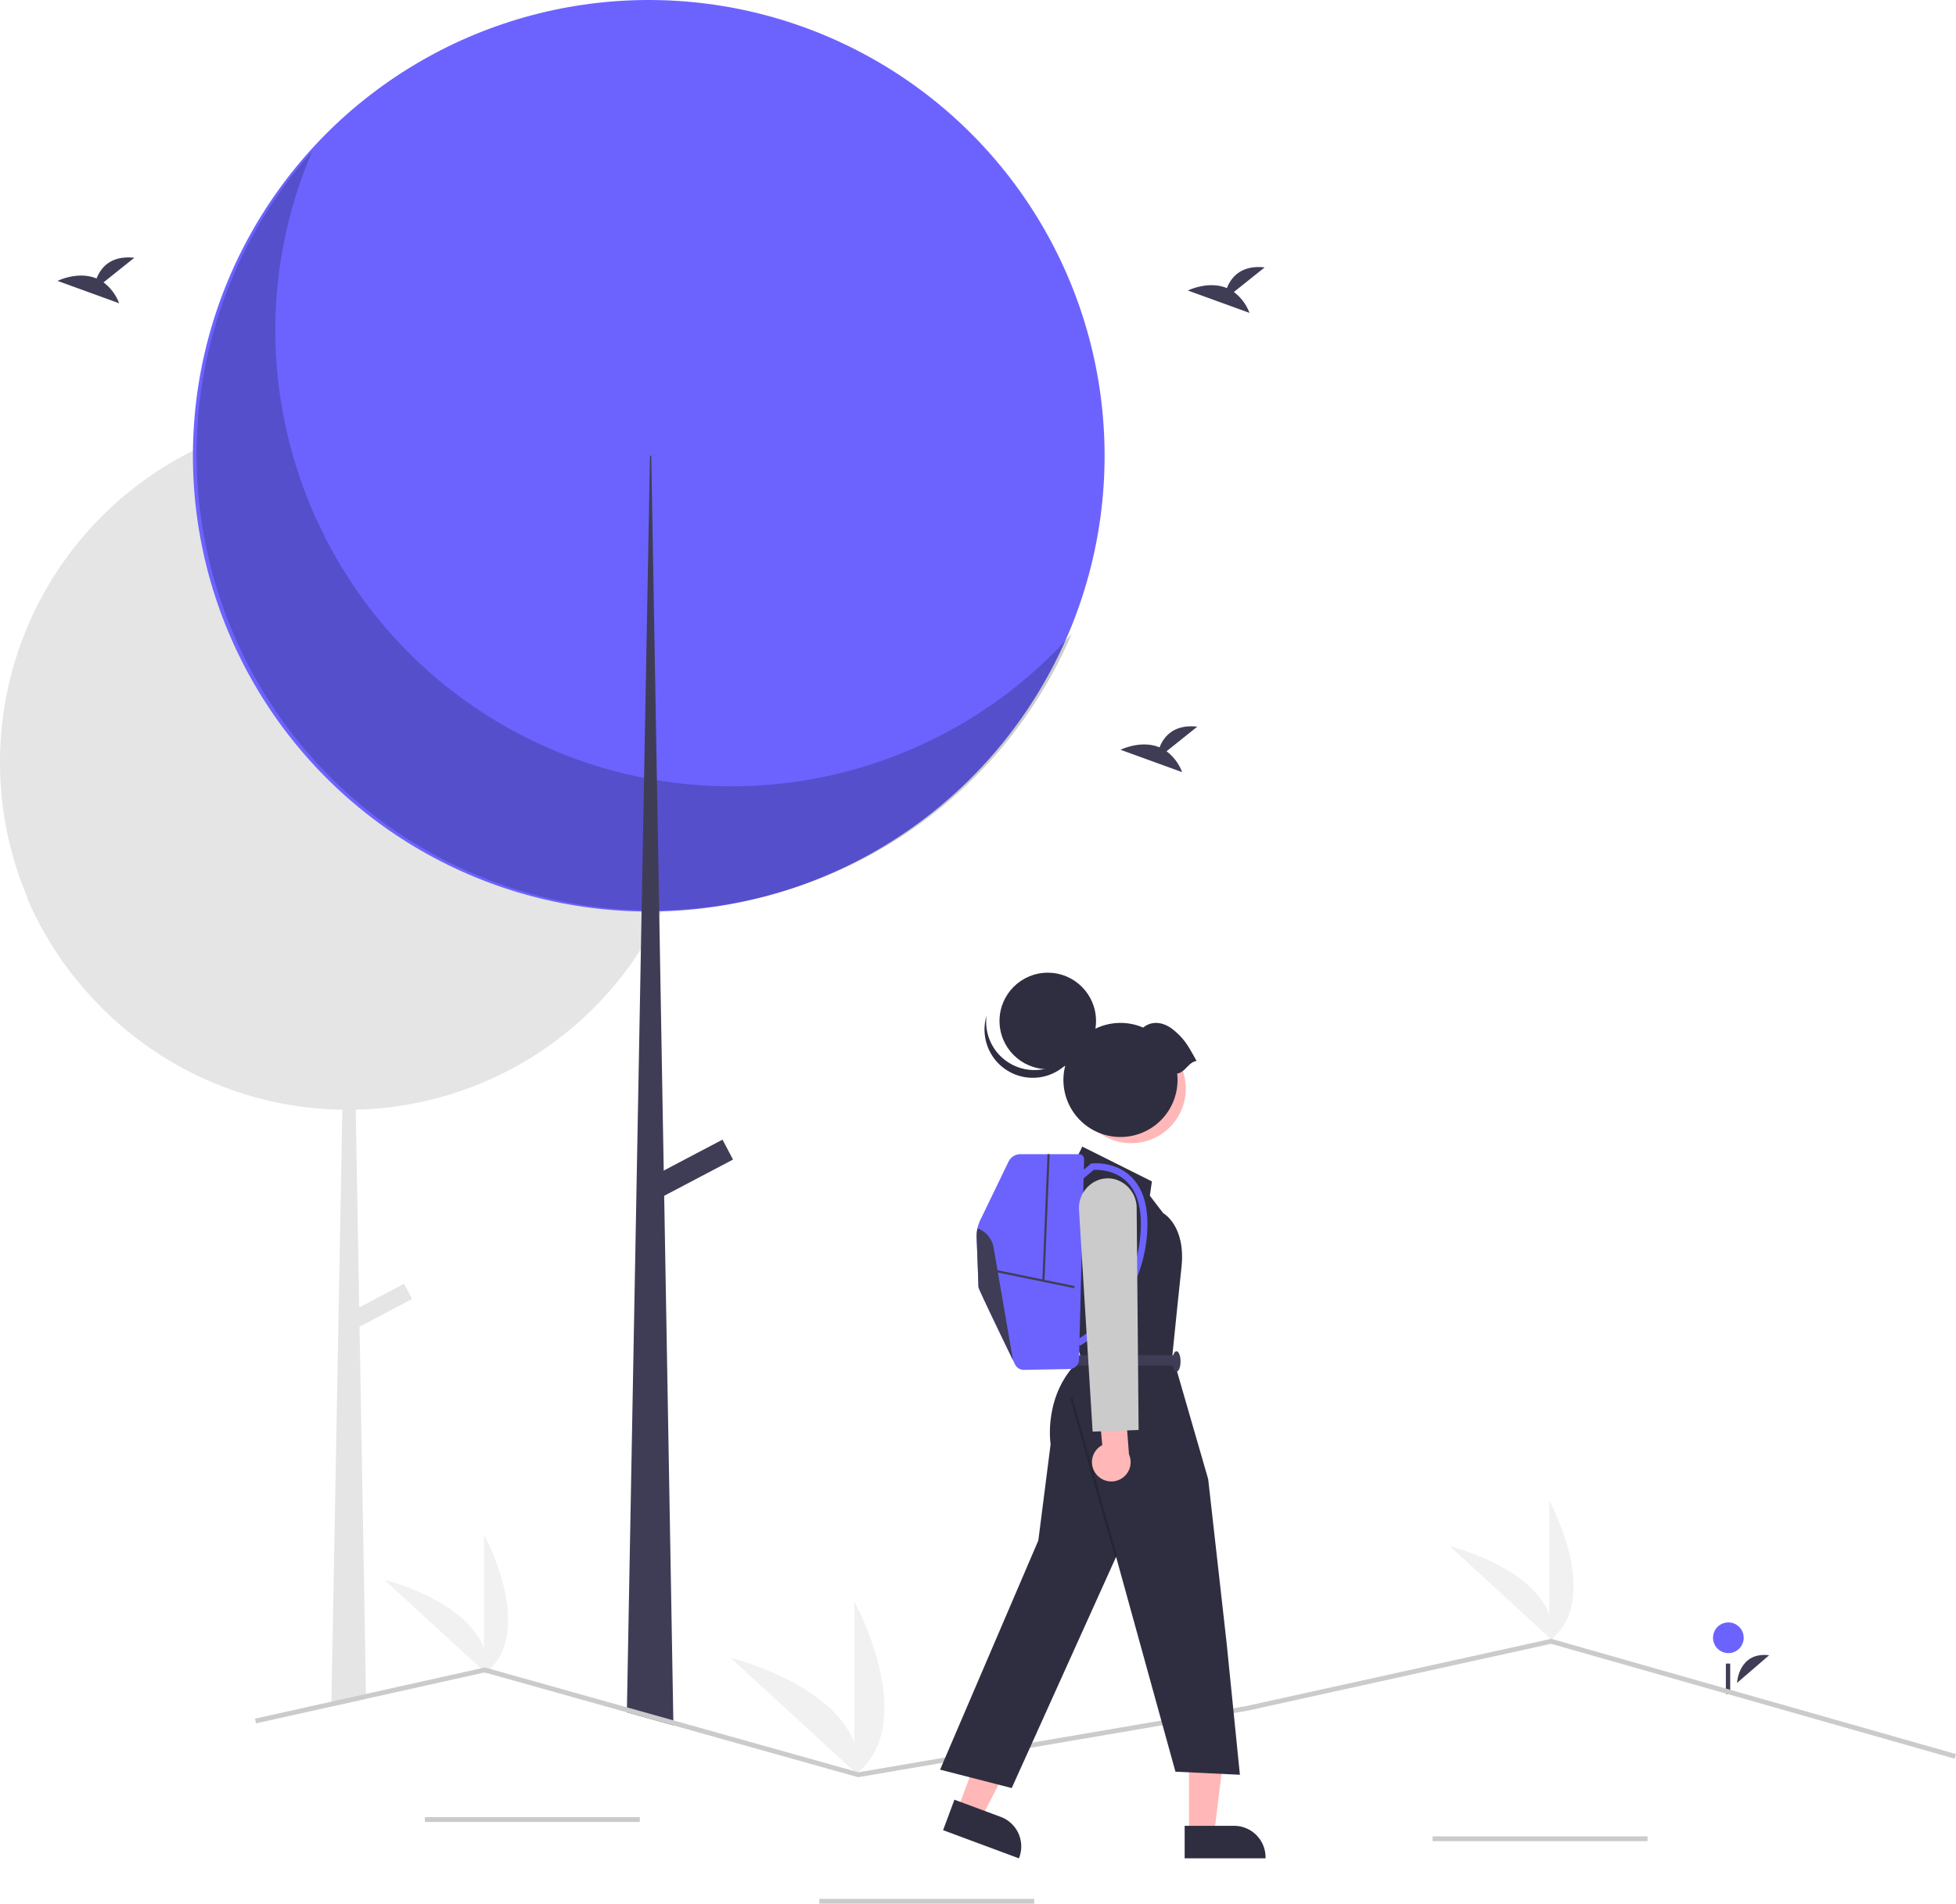 <svg xmlns="http://www.w3.org/2000/svg" id="b94fe11c-0eb8-406f-a1d9-ebff5bfd142f" width="813.31" height="791.716" data-name="Layer 1" viewBox="0 0 813.31 791.716"><path fill="#3f3d56" d="M915.604,754.032s.622-13.027,13.366-11.513" transform="translate(-193.345 -54.142)"/><circle cx="718.658" cy="681.115" r="6.379" fill="#6c63ff"/><rect width="1.801" height="12.604" x="717.62" y="691.857" fill="#3f3d56"/><path fill="#e5e5e5" d="M482.565,371.062q0,4.785-.31,9.49a143.754,143.754,0,0,1-13.47,52.19c-.06.14-.13.27-.19.4-.36.76-.73,1.52-1.11,2.27a142.036,142.036,0,0,1-7.65,13.5,144.462,144.462,0,0,1-118.56,66.72l1.43,82.24,18.65-9.82,3.33,6.33-21.84,11.5,2.67,152.74.03,2.04-14.42,3.21.03-2.05,4.54-246.18a144.175,144.175,0,0,1-102-44.38c-.91-.94-1.81-1.91-2.69-2.87-.04-.04-.07-.08-.1-.11a144.767,144.767,0,0,1-26.34-40.76c.14.16.29.31.43.47a144.642,144.642,0,0,1,68.58-186.38c.5-.25,1.01-.49,1.51-.74a144.752,144.752,0,0,1,187.53,56.93c.88,1.48,1.73,2.99,2.55,4.51A143.852,143.852,0,0,1,482.565,371.062Z" transform="translate(-193.345 -54.142)"/><circle cx="269.754" cy="189.539" r="189.539" fill="#6c63ff"/><path d="M323.149,117.084C281.998,213.344,326.672,324.739,422.933,365.89a189.554,189.554,0,0,0,216.045-48.204C597.831,413.95,486.438,458.631,390.174,417.484S249.23,264.944,290.377,168.68A189.556,189.556,0,0,1,323.149,117.084Z" opacity=".2" transform="translate(-193.345 -54.142)" style="isolation:isolate"/><polygon fill="#3f3d56" points="280.01 717.56 260.65 712.13 260.69 710.05 266.49 394.77 266.78 379.05 266.79 378.59 267.8 323.51 269.27 243.67 269.27 243.66 270.27 189.54 270.8 189.54 271.82 248.17 273.15 324.48 274.1 378.63 274.1 379.03 274.14 381.26 274.14 381.27 275.98 486.82 276.17 497.31 279.97 715.46 280.01 717.56"/><rect width="35.408" height="9.373" x="462.578" y="535.801" fill="#3f3d56" transform="translate(-389.836 231.835) rotate(-27.766)"/><rect width="89.372" height="2" x="176.669" y="755.716" fill="#cbcbcb"/><rect width="89.372" height="2" x="340.668" y="789.716" fill="#cbcbcb"/><rect width="89.372" height="2" x="595.668" y="763.716" fill="#cbcbcb"/><path fill="#f1f1f1" d="M837.565,736.482V678.308S860.236,719.551,837.565,736.482Z" transform="translate(-193.345 -54.142)"/><path fill="#f1f1f1" d="M838.965,736.472l-42.854-39.341S841.825,708.321,838.965,736.472Z" transform="translate(-193.345 -54.142)"/><path fill="#f1f1f1" d="M394.565,750.482V692.308S417.236,733.551,394.565,750.482Z" transform="translate(-193.345 -54.142)"/><path fill="#f1f1f1" d="M395.965,750.472l-42.854-39.341S398.825,722.321,395.965,750.472Z" transform="translate(-193.345 -54.142)"/><path fill="#f1f1f1" d="M548.565,792.482v-72.34S576.757,771.428,548.565,792.482Z" transform="translate(-193.345 -54.142)"/><path fill="#f1f1f1" d="M550.306,792.469,497.017,743.548S553.862,757.463,550.306,792.469Z" transform="translate(-193.345 -54.142)"/><polygon fill="#cbcbcb" points="813.31 729.49 812.76 731.42 644.93 683.62 518.5 711.49 356.81 739.11 356.59 739.05 280.01 717.56 260.65 712.13 201.52 695.53 152.2 706.52 137.78 709.73 106.43 716.72 106 714.77 137.81 707.68 152.17 704.48 201.58 693.47 201.82 693.53 260.69 710.05 279.97 715.46 356.91 737.06 518.11 709.53 644.99 681.56 645.24 681.62 813.31 729.49"/><path fill="#3f3d56" d="M706.396,175.579l12.795-10.233c-9.94-1.097-14.024,4.324-15.695,8.615-7.765-3.224-16.219,1.001-16.219,1.001l25.6,9.294A19.372,19.372,0,0,0,706.396,175.579Z" transform="translate(-193.345 -54.142)"/><path fill="#3f3d56" d="M236.396,171.579l12.795-10.233c-9.94-1.097-14.024,4.324-15.695,8.615-7.765-3.224-16.219,1.001-16.219,1.001l25.6,9.294A19.372,19.372,0,0,0,236.396,171.579Z" transform="translate(-193.345 -54.142)"/><path fill="#3f3d56" d="M678.396,366.579l12.795-10.233c-9.94-1.097-14.024,4.324-15.695,8.615-7.765-3.224-16.219,1.001-16.219,1.001l25.6,9.294A19.372,19.372,0,0,0,678.396,366.579Z" transform="translate(-193.345 -54.142)"/><polygon fill="#ffb7b7" points="398.156 752.578 407.935 756.211 426.602 720.221 412.169 714.859 398.156 752.578"/><path fill="#2f2e41" d="M590.193,802.6l19.258,7.155.001 0a13.093,13.093,0,0,1,7.713,16.833l-.148.399L585.485,815.272Z" transform="translate(-193.345 -54.142)"/><polygon fill="#ffb7b7" points="494.392 762.733 504.824 762.732 509.787 722.494 494.39 722.495 494.392 762.733"/><path fill="#2f2e41" d="M685.927,813.469l20.545-.001h.001A13.093,13.093,0,0,1,719.565,826.56v.425l-33.638.001Z" transform="translate(-193.345 -54.142)"/><path fill="#2f2e41" d="M639.975,537.805l3.404-6.807,28.931,14.466-.851,5.956,5.531,7.233s9.36,5.106,7.658,22.124l-1.702,16.168-2.127,20.848,14.891,51.481,7.658,68.074L708.9,792.231l-26.804-1.276-24.677-89.347-43.397,96.154L584.24,790.104l40.844-95.303,5.106-39.993s-3.404-21.273,12.764-35.739l-2.553-7.658V601.973l-8.509-45.022Z" transform="translate(-193.345 -54.142)"/><rect width="1" height="68.961" x="647.559" y="633.941" opacity=".2" transform="translate(-350.46 146.88) rotate(-15.751)"/><rect width="41.695" height="4.255" x="640.826" y="617.792" fill="#3f3d56" transform="translate(1130.002 1185.697) rotate(-180)"/><ellipse cx="489.176" cy="566.203" fill="#3f3d56" rx="1.702" ry="4.255"/><circle cx="663.719" cy="506.898" r="22.682" fill="#ffb7b7" transform="translate(-292.766 792) rotate(-61.337)"/><circle cx="435.665" cy="424.594" r="20.066" fill="#2f2e41"/><path fill="#2f2e41" d="M603.546,476.586a20.067,20.067,0,1,0,39.143,8.229,20.067,20.067,0,0,1-39.143-8.229Z" transform="translate(-193.345 -54.142)"/><path fill="#2f2e41" d="M682.818,500.601a23.724,23.724,0,1,1-14.157-19.1c3.963-3.196,8.876-2.205,12.87,1.167,4.517,3.813,5.857,6.433,9.36,12.705C687.446,495.857,686.263,500.117,682.818,500.601Z" transform="translate(-193.345 -54.142)"/><path fill="#6c63ff" d="M599.444,568.812c.254,6.722.757,19.953.757,20.628,0,.712,10.031,21.48,14.364,30.419v.005c.308.63.585,1.201.83,1.704a4.028,4.028,0,0,0,3.703,2.275l18.937-.34a4.036,4.036,0,0,0,3.966-3.934l2.112-83.315a2.06,2.06,0,0,0-2.058-2.112H617.634a5.491,5.491,0,0,0-4.941,3.1l-11.721,24.25a15.499,15.499,0,0,0-1.528,7.32Z" transform="translate(-193.345 -54.142)"/><path fill="#6c63ff" d="M642.331,613.852A54.232,54.232,0,0,0,655.27,602.916a60.008,60.008,0,0,0,14.955-34.888c.963-11.072-1.234-19.303-6.53-24.463-6.732-6.559-15.894-5.606-16.281-5.562l-.41.046-6.208,5.253,1.757,2.076,5.554-4.7c1.7-.085,8.641-.103,13.712,4.856,4.667,4.565,6.584,12.054,5.696,22.258a57.308,57.308,0,0,1-14.208,33.237,52.656,52.656,0,0,1-12.29,10.44Z" transform="translate(-193.345 -54.142)"/><rect width=".906" height="33.78" x="623.091" y="569.151" fill="#3f3d56" transform="translate(-269.307 1024.791) rotate(-78.394)"/><rect width="52.695" height=".907" x="601.931" y="560.014" fill="#3f3d56" transform="translate(-150.692 1111.222) rotate(-87.663)"/><path fill="#3f3d56" d="M599.444,568.812c.254,6.722.757,19.953.757,20.628,0,.712,10.031,21.48,14.364,30.419l-8.077-46.899a10.338,10.338,0,0,0-6.713-7.973A15.214,15.214,0,0,0,599.444,568.812Z" transform="translate(-193.345 -54.142)"/><path fill="#ffb7b7" d="M649.07,667.1a7.979,7.979,0,0,1,2.595-11.957l-1.642-18.16,10.792-3.689,1.958,25.677a8.022,8.022,0,0,1-13.704,8.128Z" transform="translate(-193.345 -54.142)"/><path fill="#cbcbcb" d="M642.006,557.5a12.45,12.45,0,0,1,8.422-12.742,11.309,11.309,0,0,1,7.113.006,12.449,12.449,0,0,1,8.433,11.849l.809,92.222-19.123.693Z" transform="translate(-193.345 -54.142)"/></svg>